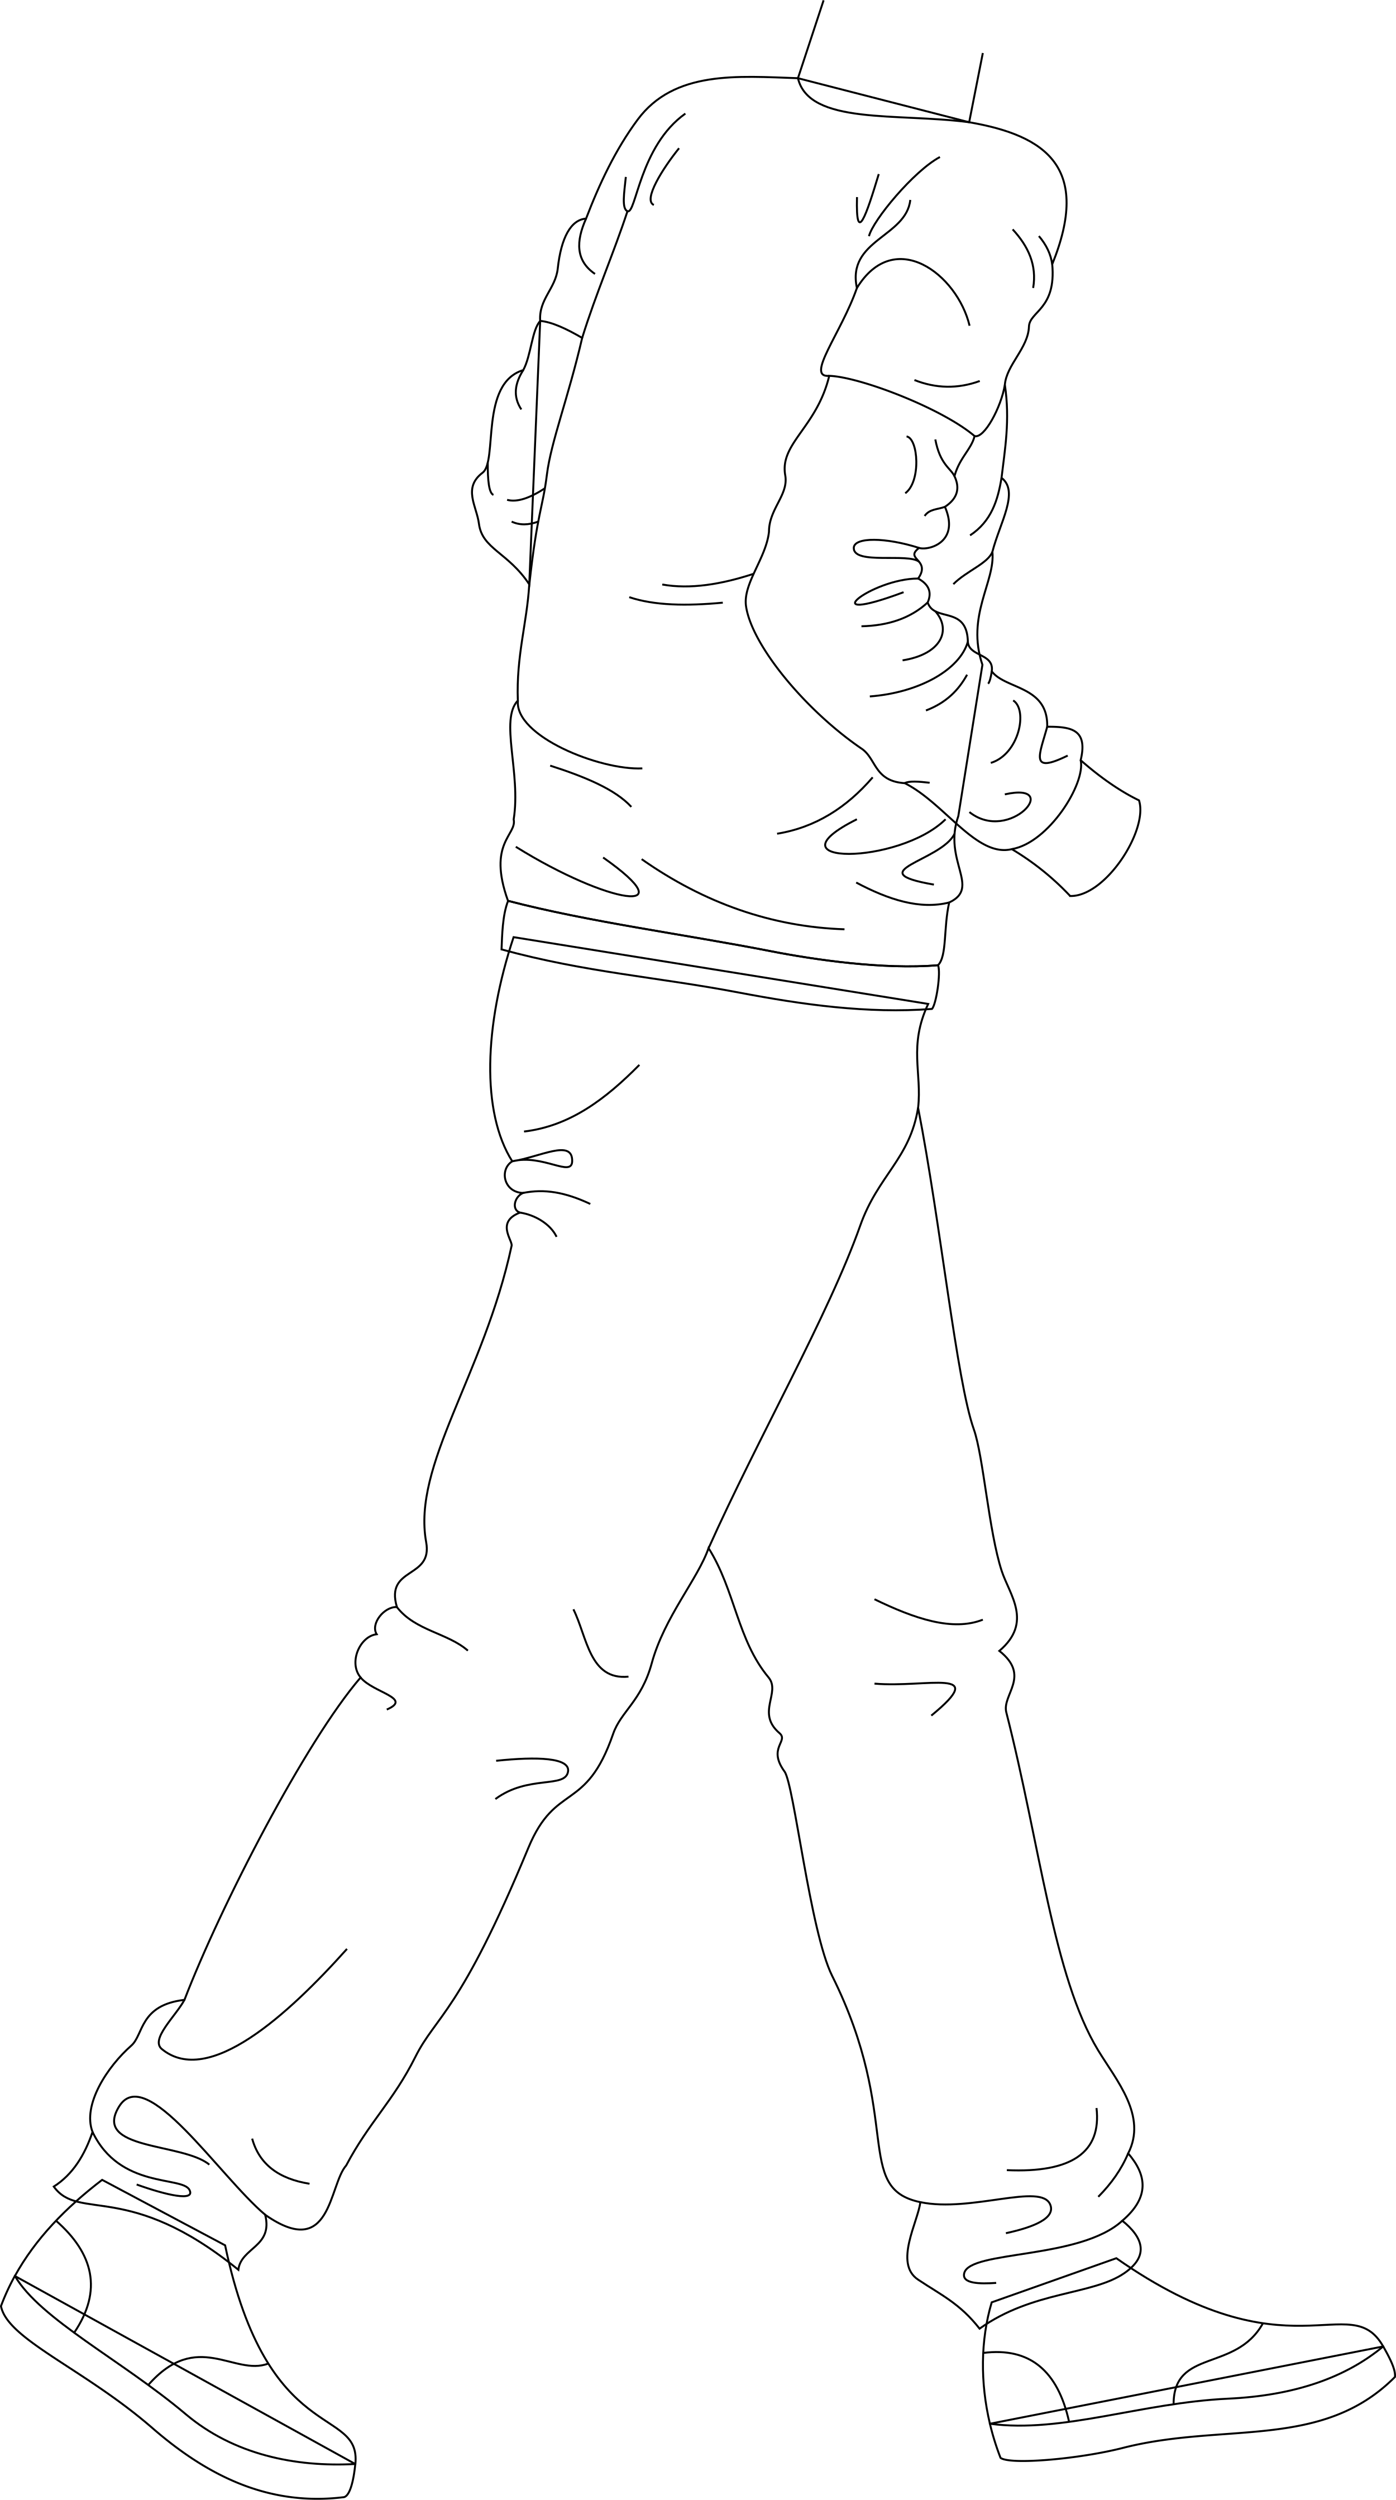 <svg id="presence" xmlns="http://www.w3.org/2000/svg" viewBox="0 0 1430.33 2561.22">
  <defs>
    <style>
      .cls-1 {
        fill: none;
        stroke: #000;
        stroke-miterlimit: 10;
        stroke-width: 2px;
      }
    </style>
  </defs>
  <title>abbeyRoad</title>
  <g id="tomerSoleSide">
    <path class="cls-1" d="M1014.26,2483.32a266.52,266.52,0,0,0,10.87,34.91c9.73,7.46,80.81,1.22,125.42-10.17,103.85-26.54,203.86,2.52,278.68-72.66,1-7.72-5.9-20.53-12-31.3Z"/>
    <path class="cls-1" d="M15.21,2331.91A228.59,228.59,0,0,0,1,2362.79c6.63,34.27,85,64,155.16,124.94,59.5,51.68,122,80,196.45,70.77,7-2.22,10.21-21.42,11.42-33.91Z"/>
  </g>
  <g id="tomerShoe">
    <path class="cls-1" d="M1258.31,2457.62c67.64-3.18,119.88-21.23,158.9-53.52-34.21-60.21-96,33.9-273.44-90.39l-127.68,45.2c-11.52,38.66-11.79,82.49-1.83,124.41C1088.58,2493.21,1169,2461.82,1258.31,2457.62Z"/>
    <path class="cls-1" d="M230.65,2300.5l-126-67.08c-37.22,28.44-68.43,60.43-89.39,98.49,26.21,44.57,109.09,86,175.12,141.64,49.12,41.4,112.19,54.37,173.74,51C369.92,2464.25,274.14,2508,230.65,2300.5Z"/>
  </g>
  <g id="clothesDisplayLine">
    <path class="cls-1" d="M57.38,2275.26c38.28,33.59,48,71.35,18.61,114.79"/>
    <path class="cls-1" d="M151.9,2443.62c50.33-57.29,87.86-8.66,123-21.95"/>
    <path class="cls-1" d="M1095.39,2481.37c-11.53-52.31-40.32-76.71-88-70.61"/>
    <path class="cls-1" d="M1202.45,2463.34c0-57.46,63.49-32.59,91.57-83"/>
  </g>
  <path id="tomerPants" class="cls-1" d="M526.23,960.18c-30.14,90.51-33.25,179.29-1.38,229.66-13.32,8.32-9,31.68,10.95,32.44-9,4.15-11.73,17.24-3.1,20.12-25,9.66-7.31,28.49-8.51,34-28.64,132.69-102,224.57-87.54,303.68,6.93,38-42.27,24.7-30,66.45-13-.61-27.32,17.09-20.72,27.86-17.49,2.17-29.06,29.4-16.44,44.3C312.85,1784.47,225.89,1953.09,189,2049c-46.11,5.36-41.72,35.72-54.47,46.88-24.32,21.31-50.38,60.68-39.71,88.46-8.06,23.71-20.14,43.5-39.72,56,26,36,76.21-6.47,189.11,85.19,2.89-23.15,35.7-23.15,27.51-56.31,68,47.63,65.12-30.53,83-50.55,23.57-44.62,48.06-65.63,70.85-111.2,21.23-42.46,45.57-44.73,115.78-214.21,28-67.54,58.86-35.7,86.85-116.75,7.92-23,28.94-33.48,39.56-72.37,12.94-47.4,47.33-86.38,58.23-118,27.37,43.58,29.38,93.94,61.46,132.51,12.91,15.52-13.08,36.28,11.22,57.09,9.71,8.32-12.6,15,5.18,39.36,9.78,13.43,26.16,163.88,48.75,209.29,72.78,146.27,21.6,217.61,90.37,231.88-2.31,20-27.33,62.71-2.31,79.38,23.88,15.91,42.81,24.45,63,50.23,54.87-39.15,115.6-34.1,148.64-57.08,26.12-18.17,18-37.1-2.38-53.51,28.51-24.36,24.83-47.06,6-69,19.7-38.49-12-74.59-30.92-105.83-45.77-75.64-59.45-211-93.94-346-4.67-18.28,25.5-37.11-7.13-63,34.65-29.48,10.31-57.62,2.37-82-13.32-41-18.63-117.11-28.54-145.07-17.73-50.09-33.84-210.21-57.07-329.39,4.09-35.9-10-63.11,10.32-106.4Z"/>
  <path id="clothesOverlapLine" class="cls-1" d="M940.66,1134.92c-8.24,52.25-41,69.25-59.21,120.6-32.47,91.8-105.43,219-155.4,330.62"/>
  <g id="clothesFoldLine">
    <path class="cls-1" d="M655.08,1091.06c-33.87,34.25-70.53,62.69-118.16,68.27"/>
    <path class="cls-1" d="M524.85,1189.84c28.37-4.32,61.81-23.31,61.4-.2C585.94,1206.83,556.17,1182.09,524.85,1189.84Z"/>
    <path class="cls-1" d="M535.8,1222.28c21.93-4.41,43.13-.89,69,11.27"/>
    <path class="cls-1" d="M532.7,1242.4c14.89,2.1,31.3,11.52,37.57,24.84"/>
    <path class="cls-1" d="M406.64,1646.57c18.65,24.26,52.35,26.61,72.72,44.64"/>
    <path class="cls-1" d="M369.48,1718.73c12.71,15.58,53.8,21.16,26.81,32.82"/>
    <path class="cls-1" d="M643.93,1717.85c-40,3.92-42.32-40.75-56.42-69"/>
    <path class="cls-1" d="M508.36,1804.05c42-4.41,75.87-3.28,73.66,11-2.74,17.69-40.75,3.13-74.45,28.21"/>
    <path class="cls-1" d="M189,2049c-9,16.76-35.4,40.4-23.13,50.46,47.81,39.18,129.31-35.27,189.65-102.66"/>
    <path class="cls-1" d="M258.37,2191.18c7.22,26.4,27.43,41.27,58.77,46.24"/>
    <path class="cls-1" d="M271.74,2269.22c-47.07-39.64-122.3-155.62-149.73-110.95-27.69,45.1,65,36.83,92.47,59.56"/>
    <path class="cls-1" d="M94.84,2184.38c28,58.53,91.86,45,99.27,59.31,6.31,12.16-23.53,5.5-54.08-5.49"/>
    <path class="cls-1" d="M1007,1659.47c-31,12.27-70-1-111-20.92"/>
    <path class="cls-1" d="M896,1725c53.67,4.55,119-17.1,58.22,32.75"/>
    <path class="cls-1" d="M1123.47,2159.81c5.2,45.37-25.31,66.67-91.88,63.67"/>
    <path class="cls-1" d="M1155.89,2206.32c-6.78,16.14-17.15,30.89-30.6,44.45"/>
    <path class="cls-1" d="M943,2256.27c52.17,10.88,124.11-20.44,133.13,2.69,5.29,13.56-16.11,22.75-45.48,29.11"/>
    <path class="cls-1" d="M1149.94,2275.29c-43.76,40.07-156.1,30-162,53.72-2.73,10.92,15.84,11.12,32.75,10"/>
  </g>
  <path id="tomerShirt" class="cls-1" d="M993,125.24,817.57,80.12c-61.68-2.05-126.7-8.26-164.32,42.57-22.72,30.7-39,65.41-52.78,101.31-15.5,1-25.58,19.5-29,51.08-2.2,20.69-19.58,31.5-18,53.71l-11.2,270c-2.34,39.79-13.4,73-11.7,119-18.8,19.69,3.4,74.07-4.26,121.75,3.41,16.17-27.24,23.84-5.82,83.44C604,944.76,701,957.2,790,974.62c43.7,8.56,115.34,19.06,171.1,14.31,9.36-9.65,5.47-37.86,11.43-64.26,32.92-15.47-6.81-42.56,9.36-88.54l24.69-155c-17-50.23,13.34-85.13,10.22-115.78,7.66-29.8,27.79-61.66,9.36-75.77,3.41-28.95,8.86-58.94,3.41-95.36,1.71-20.54,23.84-37.46,24.69-59.59.6-15.69,28.09-17.88,23.84-63.86C1118.1,172.07,1072.13,138.86,993,125.24Z"/>
  <g id="tomerSweater">
    <path class="cls-1" d="M849.63,385.08c31.35,1,115.59,33.3,148.9,61.71-3.14,13.35-15.67,22.53-20.57,41.14,5.77,12.2,3.22,22.79-9.8,31.35,15.68,36.24-16.65,45.06-26.45,42.12-15.67,11.76,12.74,11.76-1,31.35,10.78,5.88,14.4,13.93,9.8,24.49,6.86,20.57,40.16,2.93,41.14,40.16,1,15.67,27.16,11.8,24.49,30.37,13.72,18.61,57.8,14.69,56.82,56.81,23.51,0,42.12,2,34.28,34.29,13,11.44,35.27,29.38,59.76,41.14,9.79,30.36-34.29,98.93-70.53,98a275.38,275.38,0,0,0-59.76-48c-36.24,8.81-68.57-47-109.71-67.6-31.35-2-29-25-44.08-35.26-57.47-39.2-112.65-105.79-118.53-146-3.41-23.28,20.57-49,23.51-76.4,0-23.51,20.24-37.69,16.65-57.8C798.72,454.12,836.9,438,849.63,385.08Z"/>
    <path class="cls-1" d="M596.49,346.21c-16.06-9.33-31-16.33-42.93-17.42-8.58,8.88-9.34,35.46-17.42,50.39-44.8,13.69-25.88,93.17-41.69,105.15-20.53,15.56-6.05,34.2-3.73,52.27,3.33,26,29.86,29.24,51.64,62.22,8.09-74,13.69-77.78,18-112.62C564.63,452.35,582.18,407.8,596.49,346.21Z"/>
    <path class="cls-1" d="M961.09,988.93c3.11,7.47-1.86,40.44-6.22,44.8-66,5-132.53-4.36-197.86-16.8C673.39,1001,600.35,996.4,513.87,972.75c.62-14.31.88-34.87,6.71-49.77C604,944.76,701,957.2,790,974.62,833.69,983.18,905.33,993.68,961.09,988.93Z"/>
  </g>
  <g id="clothesDisplayLine-2" data-name="clothesDisplayLine">
    <path class="cls-1" d="M1107.26,778.87c5.26,23.87-32.77,84.68-70.53,91.1"/>
  </g>
  <g id="clothesOverlapLine-2" data-name="clothesOverlapLine">
    <path class="cls-1" d="M1029.56,394.27c-3.69,22.83-21.1,55.38-31,52.52"/>
    <path class="cls-1" d="M849.63,385.08c-25,2,12.49-44.05,28.34-90"/>
    <path class="cls-1" d="M642.92,216.38c-14.26,43.32-32.22,84-46.43,129.83"/>
  </g>
  <g id="clothesFoldLine-2" data-name="clothesFoldLine">
    <path class="cls-1" d="M528.5,867.59c95.11,59.18,175.36,71.26,89.47,11"/>
    <path class="cls-1" d="M530.66,717.79c-3.57,36.37,83.79,71.59,127.47,69.48"/>
    <path class="cls-1" d="M563.72,784.45c35.34,11.33,66.56,24.16,83.14,42.27"/>
    <path class="cls-1" d="M657.43,880.27c64.4,45.22,133.64,69.38,207.83,71.86"/>
    <path class="cls-1" d="M894.15,796.43c-26.64,31-58.71,51.4-97.93,57.77"/>
    <path class="cls-1" d="M877.94,839.4c-94.7,47.44,43,47.21,90.89,0"/>
    <path class="cls-1" d="M877.24,904.22c33.1,17.6,65.31,28,95.28,20.45"/>
    <path class="cls-1" d="M956.85,906.34c-77.5-13.39,7.75-24,21.19-52.14"/>
    <path class="cls-1" d="M772.24,587.87c-33.62,11-65.3,16.06-93.68,11"/>
    <path class="cls-1" d="M740.56,617.48c-36.9,3.48-70.16,3-95.82-5.64"/>
    <path class="cls-1" d="M536.14,379.18c-8.65,13.55-10.83,27-2,40.32"/>
    <path class="cls-1" d="M499.75,474.05c-.11,18.17,1.24,31.28,5.83,33"/>
    <path class="cls-1" d="M558.33,500.27c-15.07,9.8-28.34,14.71-38.75,11.84"/>
    <path class="cls-1" d="M551.47,534.43c-9.83,3.6-19,3.86-27.23,0"/>
    <path class="cls-1" d="M600.47,224c-10.37,23.12-10.77,43.1,9.17,56.67"/>
    <path class="cls-1" d="M641.22,181.27c-1.6,15.88-4.49,32.59,1.7,35.11,8.83,3.6,12.29-66.68,59.3-100"/>
    <path class="cls-1" d="M695.76,151.85C679.25,172.3,658.47,205,669.92,210"/>
    <path class="cls-1" d="M878.07,201.92c-1.36,51.12,9.92,17.44,22.3-23.59"/>
    <path class="cls-1" d="M963.05,160.88c-26.82,14.22-68.82,65-72.7,81.11"/>
    <path class="cls-1" d="M932.68,204.83c-4.2,38.13-65.27,40.71-54.71,90.26,38.67-63,102.86-14,115.46,38.67"/>
    <path class="cls-1" d="M1037.56,235c16,17.28,25,36.68,21,60.06"/>
    <path class="cls-1" d="M1064.43,241.86c7.62,8.93,12.27,18.56,13.66,29"/>
    <path class="cls-1" d="M1003.85,390.37c-22.64,8.26-44.94,7.68-66.92-1"/>
    <path class="cls-1" d="M928.87,447.16c12,2,15.07,46.22-1.36,58.21"/>
    <path class="cls-1" d="M958.32,450.24c4.8,25.68,15.75,29.45,19.64,37.69"/>
    <path class="cls-1" d="M968.16,519.28c-7.78,2.87-15.86,2.15-20.8,9.37"/>
    <path class="cls-1" d="M1026.15,489.63c-3.78,22.92-10.4,44.51-32.22,58.88"/>
    <path class="cls-1" d="M1016.79,565.4c-4.73,12-26.28,19.41-40,33.1"/>
    <path class="cls-1" d="M941.71,561.4c-33.72-10.83-66.93-11.43-66.94.12,0,17.48,55.82,4.8,66.94,14.07"/>
    <path class="cls-1" d="M940.73,592.75c-47.81-.07-110.15,49.51-14.94,14"/>
    <path class="cls-1" d="M950.53,617.24c-17.85,16.47-40.92,23.83-67.88,24.41"/>
    <path class="cls-1" d="M958.32,626.28c17.06,19.49,5.82,44.13-33.55,50.29"/>
    <path class="cls-1" d="M991.67,657.4c-8.12,28.82-50.13,52.39-100.46,56.15"/>
    <path class="cls-1" d="M990.85,691.3c-8.56,15.59-21.17,28.68-42.12,36.63"/>
    <path class="cls-1" d="M1016.16,687.77c-1,6.81-2.24,11.08-3.74,12.77"/>
    <path class="cls-1" d="M1038.1,717.66c15.27,9.67,6.17,55.13-22.94,64"/>
    <path class="cls-1" d="M1073,744.58c-7.83,28.55-18.78,49.1,20.94,29.58"/>
    <path class="cls-1" d="M1029.54,813.88c59.93-13.35,5.14,51-36.29,18.15"/>
    <path class="cls-1" d="M927,802.37c4.39-2.38,14.41-1.67,25.49-.38"/>
  </g>
  <g id="skinMizrahi">
    <path class="cls-1" d="M843.85.31,817.57,80.12C829,128.33,919.44,115.5,993,125.24L1007,54.31"/>
  </g>
</svg>
